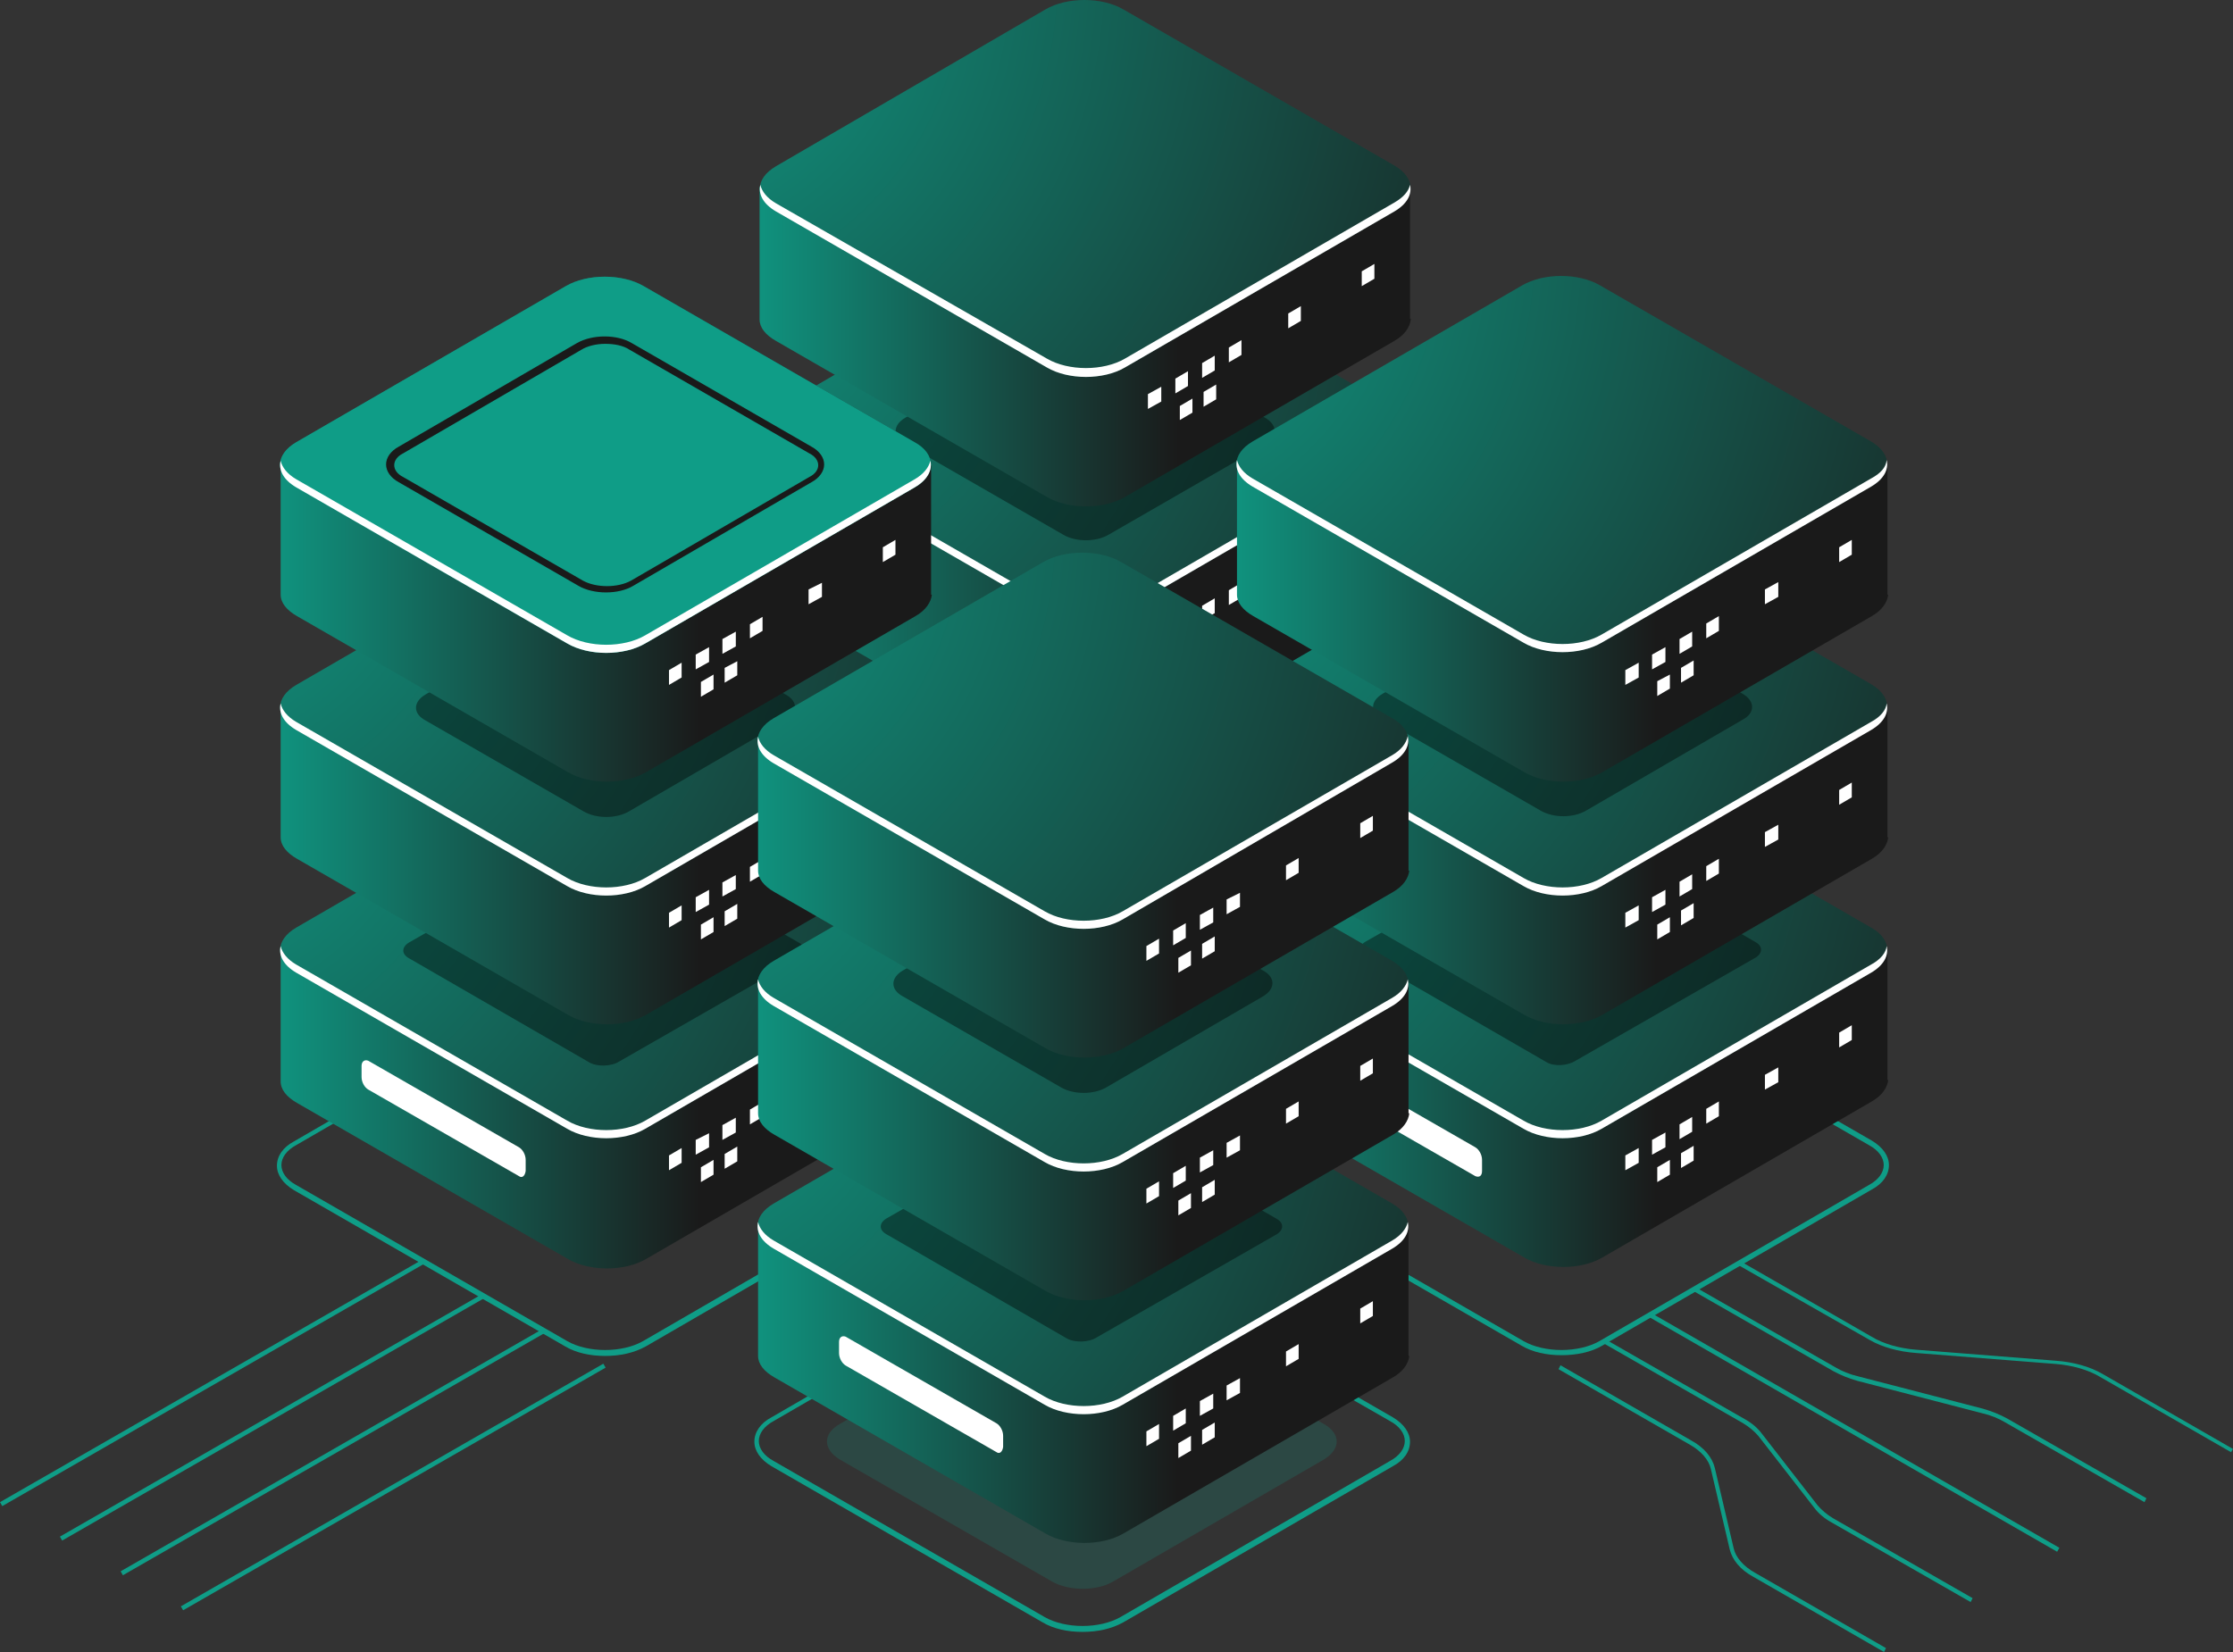 <svg width="100" height="74" viewBox="0 0 100 74" fill="none" xmlns="http://www.w3.org/2000/svg">
<rect x="0" y="0" width="100" height="74" fill="#333333" stroke="none"/>
<path opacity="0.4" d="M40.202 37.504C40.459 37.504 40.668 37.295 40.668 37.039C40.668 36.782 40.459 36.574 40.202 36.574C39.944 36.574 39.735 36.782 39.735 37.039C39.735 37.295 39.944 37.504 40.202 37.504Z" fill="#1A1A1A"/>
<path opacity="0.4" d="M45.536 32.07C46.551 32.07 47.373 31.25 47.373 30.239C47.373 29.228 46.551 28.408 45.536 28.408C44.522 28.408 43.7 29.228 43.7 30.239C43.7 31.25 44.522 32.07 45.536 32.07Z" fill="#1A1A1A"/>
<path opacity="0.8" d="M45.538 30.995C45.956 30.995 46.296 30.656 46.296 30.239C46.296 29.822 45.956 29.484 45.538 29.484C45.119 29.484 44.78 29.822 44.78 30.239C44.78 30.656 45.119 30.995 45.538 30.995Z" fill="#1A1A1A"/>
<path opacity="0.4" d="M69.823 54.357C70.484 54.357 71.019 53.824 71.019 53.166C71.019 52.508 70.484 51.974 69.823 51.974C69.163 51.974 68.628 52.508 68.628 53.166C68.628 53.824 69.163 54.357 69.823 54.357Z" fill="#0F9D87"/>
<path opacity="0.8" d="M69.823 53.747C70.145 53.747 70.406 53.487 70.406 53.166C70.406 52.845 70.145 52.584 69.823 52.584C69.501 52.584 69.24 52.845 69.24 53.166C69.24 53.487 69.501 53.747 69.823 53.747Z" fill="#0F9D87"/>
<path opacity="0.4" d="M38.336 28.496C38.851 28.496 39.269 28.079 39.269 27.566C39.269 27.052 38.851 26.636 38.336 26.636C37.821 26.636 37.403 27.052 37.403 27.566C37.403 28.079 37.821 28.496 38.336 28.496Z" fill="#0F9D87"/>
<path opacity="0.8" d="M38.336 28.031C38.594 28.031 38.803 27.823 38.803 27.566C38.803 27.309 38.594 27.101 38.336 27.101C38.078 27.101 37.87 27.309 37.87 27.566C37.87 27.823 38.078 28.031 38.336 28.031Z" fill="#0F9D87"/>
<path opacity="0.4" d="M69.591 37.618C69.752 37.618 69.882 37.489 69.882 37.328C69.882 37.168 69.752 37.039 69.591 37.039C69.43 37.039 69.299 37.168 69.299 37.328C69.299 37.489 69.43 37.618 69.591 37.618Z" fill="#0F9D87"/>
<path d="M48.546 48.377C47.881 48.377 47.25 48.244 46.751 47.946L34.614 40.953C34.115 40.655 33.849 40.257 33.849 39.859C33.849 39.429 34.115 39.031 34.614 38.766L46.684 31.773C47.682 31.21 49.311 31.21 50.309 31.773L62.446 38.766C62.944 39.064 63.21 39.462 63.21 39.859C63.21 40.29 62.944 40.688 62.446 40.953L50.375 47.946C49.876 48.211 49.211 48.377 48.546 48.377ZM48.48 31.541C47.881 31.541 47.249 31.674 46.784 31.939L34.747 38.932C34.315 39.163 34.082 39.495 34.082 39.826C34.082 40.158 34.315 40.489 34.747 40.721L46.884 47.714C47.815 48.244 49.344 48.244 50.276 47.714L62.346 40.721C62.778 40.489 63.011 40.158 63.011 39.826C63.011 39.495 62.778 39.163 62.346 38.932L50.209 31.939C49.71 31.674 49.112 31.541 48.48 31.541Z" fill="#0F9D87"/>
<path d="M63.144 36.015V30.216L55.795 31.177L50.309 27.995C49.345 27.432 47.782 27.432 46.818 27.995L45.953 28.526L34.016 30.116V35.982V36.015C34.016 36.38 34.282 36.711 34.747 36.976L46.884 43.969C47.848 44.532 49.411 44.532 50.376 43.969L62.446 36.976C62.911 36.711 63.144 36.347 63.177 36.015H63.144Z" fill="url(#paint0_linear_678_1680)"/>
<path d="M62.446 29.188L50.309 22.196C49.345 21.632 47.782 21.632 46.818 22.196L34.748 29.188C33.783 29.752 33.783 30.646 34.748 31.21L46.885 38.203C47.849 38.766 49.412 38.766 50.376 38.203L62.446 31.21C63.411 30.646 63.411 29.719 62.446 29.188Z" fill="url(#paint1_linear_678_1680)"/>
<path d="M62.446 30.845L50.376 37.838C49.412 38.401 47.849 38.401 46.885 37.838L34.748 30.845C34.349 30.613 34.116 30.315 34.049 30.017C33.95 30.448 34.182 30.878 34.748 31.21L46.885 38.203C47.849 38.766 49.412 38.766 50.376 38.203L62.446 31.21C63.011 30.878 63.244 30.448 63.145 30.017C63.078 30.315 62.845 30.613 62.446 30.845Z" fill="white"/>
<path d="M52.005 39.727L51.407 40.058V39.396L52.005 39.064V39.727Z" fill="white"/>
<path d="M53.201 39.031L52.636 39.362V38.7L53.201 38.368V39.031Z" fill="white"/>
<path d="M54.399 38.335L53.834 38.666V38.004L54.399 37.672V38.335Z" fill="white"/>
<path d="M53.401 40.257L52.836 40.589V39.926L53.401 39.594V40.257Z" fill="white"/>
<path d="M54.464 39.627L53.899 39.959V39.296L54.464 38.965V39.627Z" fill="white"/>
<path d="M58.256 36.115L57.691 36.446V35.783L58.256 35.452V36.115Z" fill="white"/>
<path d="M61.549 34.226L60.983 34.557V33.894L61.549 33.563V34.226Z" fill="white"/>
<path d="M55.596 37.639L55.031 37.971V37.308L55.596 36.976V37.639Z" fill="white"/>
<path opacity="0.4" d="M47.882 35.22L39.735 30.547C39.403 30.348 39.436 30.017 39.835 29.818L47.815 25.245C48.214 25.013 48.779 25.013 49.112 25.178L57.259 29.884C57.591 30.083 57.558 30.415 57.159 30.613L49.178 35.187C48.813 35.386 48.214 35.419 47.882 35.22Z" fill="black"/>
<path d="M44.689 40.324L37.939 36.446C37.773 36.347 37.64 36.115 37.64 35.883V35.386C37.64 35.187 37.773 35.087 37.939 35.154L44.689 39.031C44.855 39.13 44.988 39.362 44.988 39.594V40.092C44.988 40.324 44.855 40.423 44.689 40.324Z" fill="white"/>
<path d="M63.144 25.145V19.346L55.795 20.307L50.309 17.125C49.345 16.562 47.782 16.562 46.818 17.125L45.953 17.655L34.016 19.246V25.112V25.145C34.016 25.51 34.282 25.841 34.747 26.106L46.884 33.099C47.848 33.662 49.411 33.662 50.376 33.099L62.446 26.106C62.911 25.841 63.144 25.477 63.177 25.145H63.144Z" fill="url(#paint2_linear_678_1680)"/>
<path d="M62.446 18.285L50.309 11.293C49.345 10.729 47.782 10.729 46.818 11.293L34.748 18.318C33.783 18.882 33.783 19.776 34.748 20.34L46.885 27.332C47.849 27.896 49.412 27.896 50.376 27.332L62.446 20.34C63.411 19.743 63.411 18.849 62.446 18.285Z" fill="url(#paint3_radial_678_1680)"/>
<path opacity="0.4" d="M56.661 18.716L49.578 14.64C49.013 14.308 48.115 14.308 47.55 14.64L40.534 18.716C39.968 19.047 39.968 19.578 40.534 19.876L47.616 23.952C48.182 24.284 49.08 24.284 49.645 23.952L56.661 19.909C57.226 19.578 57.226 19.047 56.661 18.716Z" fill="black"/>
<path d="M62.446 19.975L50.376 26.968C49.412 27.531 47.849 27.531 46.885 26.968L34.748 19.975C34.349 19.743 34.116 19.445 34.049 19.147C33.95 19.578 34.182 20.008 34.748 20.34L46.885 27.332C47.849 27.896 49.412 27.896 50.376 27.332L62.446 20.34C63.011 20.008 63.244 19.578 63.145 19.147C63.078 19.445 62.845 19.743 62.446 19.975Z" fill="white"/>
<path d="M52.005 28.857L51.407 29.188V28.525L52.005 28.194V28.857Z" fill="white"/>
<path d="M53.201 28.161L52.636 28.492V27.829L53.201 27.498V28.161Z" fill="white"/>
<path d="M54.399 27.465L53.834 27.796V27.134L54.399 26.802V27.465Z" fill="white"/>
<path d="M53.401 29.387L52.836 29.718V29.056L53.401 28.724V29.387Z" fill="white"/>
<path d="M54.464 28.757L53.899 29.089V28.426L54.464 28.095V28.757Z" fill="white"/>
<path d="M58.256 25.244L57.691 25.576V24.913L58.256 24.582V25.244Z" fill="white"/>
<path d="M61.549 23.355L60.983 23.687V23.024L61.549 22.693V23.355Z" fill="white"/>
<path d="M55.596 26.769L55.031 27.1V26.438L55.596 26.106V26.769Z" fill="white"/>
<path d="M63.144 14.275V8.476L55.795 9.437L50.309 6.255C49.345 5.692 47.782 5.692 46.818 6.255L45.953 6.785L34.016 8.376V14.275V14.308C34.016 14.673 34.282 15.004 34.747 15.269L46.884 22.262C47.848 22.825 49.411 22.825 50.376 22.262L62.446 15.269C62.911 15.004 63.144 14.64 63.177 14.308V14.275H63.144Z" fill="url(#paint4_linear_678_1680)"/>
<path d="M62.446 7.415L50.309 0.422C49.345 -0.141 47.782 -0.141 46.818 0.422L34.748 7.448C33.783 8.012 33.783 8.906 34.748 9.47L46.885 16.462C47.849 17.026 49.412 17.026 50.376 16.462L62.446 9.47C63.411 8.873 63.411 7.978 62.446 7.415Z" fill="url(#paint5_radial_678_1680)"/>
<path d="M62.446 9.072L50.376 16.065C49.412 16.628 47.849 16.628 46.885 16.065L34.748 9.105C34.349 8.873 34.116 8.575 34.049 8.277C33.95 8.708 34.182 9.138 34.748 9.47L46.885 16.462C47.849 17.026 49.412 17.026 50.376 16.462L62.446 9.47C63.011 9.138 63.244 8.708 63.145 8.277C63.078 8.575 62.845 8.84 62.446 9.072Z" fill="white"/>
<path d="M52.005 17.987L51.407 18.318V17.655L52.005 17.324V17.987Z" fill="white"/>
<path d="M53.201 17.291L52.636 17.622V16.959L53.201 16.628V17.291Z" fill="white"/>
<path d="M54.399 16.595L53.834 16.926V16.264L54.399 15.932V16.595Z" fill="white"/>
<path d="M53.401 18.484L52.836 18.815V18.186L53.401 17.854V18.484Z" fill="white"/>
<path d="M54.464 17.887L53.899 18.219V17.556L54.464 17.225V17.887Z" fill="white"/>
<path d="M58.256 14.375L57.691 14.706V14.043L58.256 13.712V14.375Z" fill="white"/>
<path d="M61.549 12.486L60.983 12.817V12.154L61.549 11.823V12.486Z" fill="white"/>
<path d="M55.596 15.899L55.031 16.23V15.568L55.596 15.236V15.899Z" fill="white"/>
<path d="M27.1 60.738C26.435 60.738 25.803 60.605 25.304 60.307L13.167 53.314C12.668 53.016 12.402 52.618 12.402 52.221C12.402 51.79 12.668 51.392 13.167 51.127L25.238 44.135C26.235 43.571 27.864 43.571 28.862 44.135L40.999 51.127C41.498 51.425 41.764 51.823 41.764 52.221C41.764 52.652 41.498 53.049 40.999 53.314L28.928 60.307C28.396 60.605 27.765 60.738 27.1 60.738ZM27.033 43.903C26.435 43.903 25.803 44.035 25.337 44.3L13.267 51.293C12.835 51.525 12.602 51.856 12.602 52.188C12.602 52.519 12.835 52.85 13.267 53.083L25.404 60.075C26.335 60.605 27.864 60.605 28.795 60.075L40.866 53.083C41.298 52.85 41.531 52.519 41.531 52.188C41.531 51.856 41.298 51.525 40.866 51.293L28.729 44.3C28.263 44.068 27.665 43.903 27.033 43.903Z" fill="#0F9D87"/>
<path d="M41.697 48.41V42.61L34.349 43.571L28.862 40.39C27.898 39.826 26.335 39.826 25.371 40.39L24.506 40.92L12.569 42.511V48.41V48.443C12.569 48.807 12.835 49.139 13.3 49.404L25.437 56.397C26.401 56.96 27.964 56.96 28.929 56.397L40.999 49.404C41.465 49.139 41.697 48.774 41.731 48.443V48.41H41.697Z" fill="url(#paint6_linear_678_1680)"/>
<path d="M40.965 41.55L28.828 34.557C27.864 33.994 26.301 33.994 25.337 34.557L13.267 41.55C12.302 42.113 12.302 43.008 13.267 43.571L25.404 50.564C26.368 51.127 27.931 51.127 28.895 50.564L40.965 43.571C41.93 43.008 41.93 42.113 40.965 41.55Z" fill="url(#paint7_radial_678_1680)"/>
<path d="M40.965 43.207L28.894 50.199C27.93 50.763 26.367 50.763 25.403 50.199L13.266 43.207C12.867 42.975 12.634 42.676 12.568 42.378C12.468 42.809 12.701 43.24 13.266 43.571L25.403 50.564C26.367 51.127 27.93 51.127 28.894 50.564L40.965 43.571C41.53 43.24 41.763 42.809 41.663 42.378C41.597 42.676 41.364 42.975 40.965 43.207Z" fill="white"/>
<path d="M30.525 52.088L29.959 52.42V51.757L30.525 51.425V52.088Z" fill="white"/>
<path d="M31.754 51.392L31.156 51.724V51.061L31.754 50.763V51.392Z" fill="white"/>
<path d="M32.951 50.73L32.352 51.061V50.398L32.951 50.067V50.73Z" fill="white"/>
<path d="M31.954 52.618L31.389 52.95V52.287L31.954 51.956V52.618Z" fill="white"/>
<path d="M33.017 52.022L32.452 52.353V51.691L33.017 51.359V52.022Z" fill="white"/>
<path d="M36.809 48.509L36.21 48.84V48.178L36.809 47.846V48.509Z" fill="white"/>
<path d="M40.101 46.587L39.536 46.918V46.256L40.101 45.924V46.587Z" fill="white"/>
<path d="M34.149 50.034L33.584 50.365V49.702L34.149 49.371V50.034Z" fill="white"/>
<path opacity="0.4" d="M26.434 47.614L18.287 42.908C17.955 42.709 17.988 42.378 18.387 42.179L26.367 37.606C26.766 37.374 27.332 37.374 27.664 37.54L35.811 42.246C36.143 42.444 36.11 42.776 35.711 42.975L27.731 47.548C27.365 47.78 26.766 47.78 26.434 47.614Z" fill="black"/>
<path d="M23.242 52.685L16.492 48.807C16.325 48.708 16.192 48.476 16.192 48.244V47.747C16.192 47.548 16.325 47.449 16.492 47.515L23.242 51.392C23.408 51.492 23.541 51.724 23.541 51.956V52.453C23.508 52.685 23.375 52.784 23.242 52.685Z" fill="white"/>
<path d="M41.697 37.507V31.707L34.349 32.668L28.862 29.487C27.898 28.923 26.335 28.923 25.371 29.487L24.506 30.017L12.569 31.608V37.473V37.507C12.569 37.871 12.835 38.203 13.3 38.468L25.437 45.46C26.401 46.024 27.964 46.024 28.929 45.46L40.999 38.468C41.465 38.203 41.697 37.838 41.731 37.507H41.697Z" fill="url(#paint8_linear_678_1680)"/>
<path d="M40.965 30.68L28.828 23.687C27.864 23.124 26.301 23.124 25.337 23.687L13.267 30.68C12.302 31.243 12.302 32.138 13.267 32.701L25.404 39.694C26.368 40.257 27.931 40.257 28.895 39.694L40.965 32.701C41.93 32.138 41.93 31.243 40.965 30.68Z" fill="url(#paint9_radial_678_1680)"/>
<path opacity="0.4" d="M35.18 31.11L28.097 27.034C27.532 26.703 26.634 26.703 26.069 27.034L19.053 31.11C18.488 31.442 18.488 31.972 19.053 32.27L26.136 36.347C26.701 36.678 27.599 36.678 28.164 36.347L35.18 32.27C35.745 31.939 35.745 31.409 35.18 31.11Z" fill="black"/>
<path d="M40.965 32.337L28.894 39.329C27.93 39.893 26.367 39.893 25.403 39.329L13.266 32.337C12.867 32.105 12.634 31.806 12.568 31.508C12.468 31.939 12.701 32.37 13.266 32.701L25.403 39.694C26.367 40.257 27.93 40.257 28.894 39.694L40.965 32.701C41.53 32.37 41.763 31.939 41.663 31.508C41.597 31.806 41.364 32.105 40.965 32.337Z" fill="white"/>
<path d="M30.525 41.218L29.959 41.55V40.887L30.525 40.556V41.218Z" fill="white"/>
<path d="M31.754 40.522L31.156 40.854V40.191L31.754 39.86V40.522Z" fill="white"/>
<path d="M32.951 39.826L32.352 40.158V39.528L32.951 39.197V39.826Z" fill="white"/>
<path d="M31.954 41.749L31.389 42.08V41.417L31.954 41.086V41.749Z" fill="white"/>
<path d="M33.017 41.152L32.452 41.483V40.821L33.017 40.489V41.152Z" fill="white"/>
<path d="M36.809 37.639L36.21 37.971V37.308L36.809 36.976V37.639Z" fill="white"/>
<path d="M40.101 35.717L39.536 36.048V35.386L40.101 35.054V35.717Z" fill="white"/>
<path d="M34.149 39.164L33.584 39.495V38.832L34.149 38.501V39.164Z" fill="white"/>
<path d="M41.697 26.637V20.837L34.349 21.798L28.862 18.617C27.898 18.053 26.335 18.053 25.371 18.617L24.506 19.147L12.569 20.738V26.603V26.637C12.569 27.001 12.835 27.332 13.3 27.598L25.437 34.59C26.401 35.154 27.964 35.154 28.929 34.59L40.999 27.598C41.465 27.332 41.697 26.968 41.731 26.637H41.697Z" fill="url(#paint10_linear_678_1680)"/>
<path d="M40.965 19.81L28.828 12.817C27.864 12.254 26.301 12.254 25.337 12.817L13.267 19.81C12.302 20.373 12.302 21.268 13.267 21.831L25.404 28.824C26.368 29.387 27.931 29.387 28.895 28.824L40.965 21.831C41.93 21.268 41.93 20.34 40.965 19.81Z" fill="url(#paint11_radial_678_1680)"/>
<path d="M40.965 19.81L28.828 12.817C27.864 12.254 26.301 12.254 25.337 12.817L13.267 19.81C12.302 20.373 12.302 21.268 13.267 21.831L25.404 28.824C26.368 29.387 27.931 29.387 28.895 28.824L40.965 21.831C41.93 21.268 41.93 20.34 40.965 19.81Z" fill="#0F9D87"/>
<path d="M27.132 26.537C26.699 26.537 26.234 26.438 25.901 26.239L17.854 21.599C17.489 21.4 17.289 21.102 17.289 20.804C17.289 20.506 17.489 20.207 17.854 20.009L25.835 15.369C26.533 14.971 27.63 14.971 28.295 15.369L36.342 20.009C36.708 20.207 36.908 20.506 36.908 20.804C36.908 21.102 36.708 21.4 36.342 21.599L28.362 26.239C28.029 26.438 27.597 26.537 27.132 26.537ZM27.098 15.402C26.699 15.402 26.3 15.501 26.034 15.667L18.054 20.307C17.788 20.439 17.655 20.638 17.655 20.837C17.655 21.036 17.788 21.235 18.054 21.367L26.101 26.007C26.699 26.338 27.664 26.338 28.262 26.007L36.242 21.367C36.508 21.235 36.642 21.036 36.642 20.837C36.642 20.638 36.508 20.439 36.242 20.307L28.196 15.667C27.896 15.468 27.497 15.402 27.098 15.402Z" fill="#1A1A1A"/>
<path d="M40.965 21.467L28.894 28.459C27.93 29.023 26.367 29.023 25.403 28.459L13.266 21.467C12.867 21.235 12.634 20.936 12.568 20.638C12.468 21.069 12.701 21.5 13.266 21.831L25.403 28.824C26.367 29.387 27.93 29.387 28.894 28.824L40.965 21.831C41.53 21.5 41.763 21.069 41.663 20.638C41.597 20.936 41.364 21.235 40.965 21.467Z" fill="white"/>
<path d="M30.525 30.348L29.959 30.68V30.017L30.525 29.685V30.348Z" fill="white"/>
<path d="M31.754 29.652L31.156 29.984V29.321L31.754 28.989V29.652Z" fill="white"/>
<path d="M32.952 28.956L32.353 29.288V28.625L32.952 28.294V28.956Z" fill="white"/>
<path d="M31.954 30.878L31.389 31.21V30.547L31.954 30.216V30.878Z" fill="white"/>
<path d="M33.017 30.249L32.452 30.58V29.917L33.017 29.619V30.249Z" fill="white"/>
<path d="M36.809 26.736L36.21 27.067V26.404L36.809 26.106V26.736Z" fill="white"/>
<path d="M40.101 24.847L39.536 25.178V24.515L40.101 24.184V24.847Z" fill="white"/>
<path d="M34.149 28.26L33.584 28.592V27.962L34.149 27.631V28.26Z" fill="white"/>
<path d="M69.928 60.705C69.263 60.705 68.631 60.572 68.132 60.274L55.995 53.281C55.496 52.983 55.23 52.585 55.23 52.188C55.23 51.757 55.496 51.359 55.995 51.094L68.066 44.101C69.063 43.538 70.692 43.538 71.69 44.101L83.827 51.094C84.326 51.392 84.592 51.79 84.592 52.188C84.592 52.618 84.326 53.016 83.827 53.281L71.757 60.274C71.258 60.572 70.593 60.705 69.928 60.705ZM69.861 43.903C69.263 43.903 68.631 44.035 68.165 44.3L56.095 51.293C55.663 51.525 55.43 51.856 55.43 52.188C55.43 52.519 55.663 52.85 56.095 53.082L68.232 60.075C69.163 60.605 70.692 60.605 71.624 60.075L83.694 53.082C84.126 52.85 84.359 52.519 84.359 52.188C84.359 51.856 84.126 51.525 83.694 51.293L71.557 44.3C71.091 44.035 70.493 43.903 69.861 43.903Z" fill="#0F9D87"/>
<path d="M84.525 48.377V42.577L77.176 43.538L71.689 40.356C70.725 39.793 69.162 39.793 68.198 40.356L67.333 40.887L55.396 42.477V48.343V48.377C55.396 48.741 55.662 49.072 56.127 49.337L68.264 56.33C69.229 56.894 70.791 56.894 71.756 56.33L83.826 49.337C84.292 49.072 84.525 48.708 84.558 48.377H84.525Z" fill="url(#paint12_linear_678_1680)"/>
<path d="M83.793 41.55L71.656 34.557C70.691 33.994 69.129 33.994 68.164 34.557L56.094 41.55C55.13 42.113 55.13 43.008 56.094 43.571L68.231 50.564C69.195 51.127 70.758 51.127 71.722 50.564L83.793 43.571C84.757 43.008 84.757 42.08 83.793 41.55Z" fill="url(#paint13_radial_678_1680)"/>
<path d="M83.793 43.207L71.723 50.199C70.758 50.763 69.195 50.763 68.231 50.199L56.094 43.207C55.695 42.975 55.462 42.676 55.396 42.378C55.296 42.809 55.529 43.24 56.094 43.571L68.231 50.564C69.195 51.127 70.758 51.127 71.723 50.564L83.793 43.571C84.358 43.24 84.591 42.809 84.491 42.378C84.458 42.676 84.225 42.975 83.793 43.207Z" fill="white"/>
<path d="M73.385 52.088L72.787 52.42V51.757L73.385 51.425V52.088Z" fill="white"/>
<path d="M74.583 51.392L73.984 51.724V51.061L74.583 50.73V51.392Z" fill="white"/>
<path d="M75.78 50.696L75.214 51.028V50.365L75.78 50.033V50.696Z" fill="white"/>
<path d="M74.782 52.618L74.217 52.95V52.287L74.782 51.956V52.618Z" fill="white"/>
<path d="M75.846 51.989L75.281 52.32V51.657L75.846 51.326V51.989Z" fill="white"/>
<path d="M79.637 48.476L79.038 48.807V48.145L79.637 47.813V48.476Z" fill="white"/>
<path d="M82.928 46.587L82.363 46.918V46.255L82.928 45.924V46.587Z" fill="white"/>
<path d="M76.976 50L76.411 50.332V49.669L76.976 49.338V50Z" fill="white"/>
<path opacity="0.4" d="M69.262 47.581L61.115 42.875C60.782 42.676 60.816 42.345 61.215 42.146L69.195 37.573C69.594 37.341 70.159 37.341 70.492 37.507L78.638 42.212C78.971 42.411 78.938 42.743 78.539 42.941L70.558 47.515C70.193 47.747 69.594 47.78 69.262 47.581Z" fill="black"/>
<path d="M66.07 52.685L59.32 48.807C59.154 48.708 59.021 48.476 59.021 48.244V47.747C59.021 47.548 59.154 47.449 59.32 47.515L66.07 51.392C66.237 51.492 66.37 51.724 66.37 51.956V52.453C66.37 52.685 66.237 52.751 66.07 52.685Z" fill="white"/>
<path d="M84.525 37.507V31.707L77.176 32.668L71.689 29.486C70.725 28.923 69.162 28.923 68.198 29.486L67.333 30.017L55.396 31.608V37.473V37.507C55.396 37.871 55.662 38.202 56.127 38.468L68.264 45.46C69.229 46.023 70.791 46.023 71.756 45.46L83.826 38.468C84.292 38.202 84.525 37.838 84.558 37.507H84.525Z" fill="url(#paint14_linear_678_1680)"/>
<path d="M83.793 30.646L71.656 23.654C70.691 23.09 69.129 23.09 68.164 23.654L56.094 30.646C55.13 31.21 55.13 32.105 56.094 32.668L68.231 39.661C69.195 40.224 70.758 40.224 71.722 39.661L83.793 32.668C84.757 32.105 84.757 31.21 83.793 30.646Z" fill="url(#paint15_radial_678_1680)"/>
<path opacity="0.4" d="M78.041 31.077L70.958 27.001C70.393 26.67 69.495 26.67 68.93 27.001L61.914 31.077C61.348 31.409 61.348 31.939 61.914 32.237L68.996 36.313C69.562 36.645 70.459 36.645 71.025 36.313L78.041 32.237C78.606 31.939 78.606 31.409 78.041 31.077Z" fill="black"/>
<path d="M83.793 32.337L71.723 39.329C70.758 39.893 69.195 39.893 68.231 39.329L56.094 32.337C55.695 32.105 55.462 31.806 55.396 31.508C55.296 31.939 55.529 32.37 56.094 32.701L68.231 39.694C69.195 40.257 70.758 40.257 71.723 39.694L83.793 32.701C84.358 32.37 84.591 31.939 84.491 31.508C84.458 31.806 84.225 32.105 83.793 32.337Z" fill="white"/>
<path d="M73.385 41.218L72.787 41.55V40.887L73.385 40.556V41.218Z" fill="white"/>
<path d="M74.583 40.522L73.984 40.854V40.191L74.583 39.859V40.522Z" fill="white"/>
<path d="M75.78 39.826L75.214 40.158V39.495L75.78 39.164V39.826Z" fill="white"/>
<path d="M74.782 41.748L74.217 42.08V41.417L74.782 41.086V41.748Z" fill="white"/>
<path d="M75.846 41.119L75.281 41.45V40.787L75.846 40.456V41.119Z" fill="white"/>
<path d="M79.637 37.606L79.038 37.937V37.275L79.637 36.943V37.606Z" fill="white"/>
<path d="M82.928 35.717L82.363 36.048V35.386L82.928 35.054V35.717Z" fill="white"/>
<path d="M76.976 39.13L76.411 39.462V38.799L76.976 38.468V39.13Z" fill="white"/>
<path d="M84.525 26.637V20.837L77.176 21.798L71.689 18.616C70.725 18.053 69.162 18.053 68.198 18.616L67.333 19.147L55.396 20.738V26.603V26.637C55.396 27.001 55.662 27.332 56.127 27.598L68.264 34.59C69.229 35.154 70.791 35.154 71.756 34.59L83.826 27.598C84.292 27.332 84.525 26.968 84.558 26.637H84.525Z" fill="url(#paint16_linear_678_1680)"/>
<path d="M83.793 19.776L71.656 12.784C70.691 12.22 69.129 12.22 68.164 12.784L56.094 19.776C55.13 20.34 55.13 21.235 56.094 21.798L68.231 28.791C69.195 29.354 70.758 29.354 71.722 28.791L83.793 21.798C84.757 21.235 84.757 20.34 83.793 19.776Z" fill="url(#paint17_radial_678_1680)"/>
<path d="M83.793 21.433L71.723 28.426C70.758 28.989 69.195 28.989 68.231 28.426L56.094 21.433C55.695 21.201 55.462 20.903 55.396 20.605C55.296 21.036 55.529 21.467 56.094 21.798L68.231 28.791C69.195 29.354 70.758 29.354 71.723 28.791L83.793 21.798C84.358 21.467 84.591 21.036 84.491 20.605C84.458 20.936 84.225 21.201 83.793 21.433Z" fill="white"/>
<path d="M73.385 30.348L72.787 30.68V30.017L73.385 29.685V30.348Z" fill="white"/>
<path d="M74.583 29.652L73.984 29.984V29.321L74.583 28.989V29.652Z" fill="white"/>
<path d="M75.78 28.956L75.214 29.288V28.625L75.78 28.294V28.956Z" fill="white"/>
<path d="M74.782 30.845L74.217 31.177V30.514L74.782 30.216V30.845Z" fill="white"/>
<path d="M75.846 30.249L75.281 30.58V29.917L75.846 29.586V30.249Z" fill="white"/>
<path d="M79.637 26.736L79.038 27.067V26.404L79.637 26.073V26.736Z" fill="white"/>
<path d="M82.928 24.847L82.363 25.178V24.515L82.928 24.184V24.847Z" fill="white"/>
<path d="M76.976 28.26L76.411 28.592V27.929L76.976 27.598V28.26Z" fill="white"/>
<path d="M48.48 73.099C47.815 73.099 47.183 72.967 46.684 72.668L34.547 65.676C34.049 65.378 33.783 64.98 33.783 64.582C33.783 64.151 34.049 63.754 34.547 63.489L46.618 56.496C47.615 55.933 49.245 55.933 50.242 56.496L62.379 63.489C62.878 63.787 63.144 64.184 63.144 64.582C63.144 65.013 62.878 65.411 62.379 65.676L50.309 72.668C49.777 72.967 49.145 73.099 48.48 73.099ZM48.413 56.264C47.815 56.264 47.183 56.397 46.718 56.662L34.647 63.654C34.215 63.886 33.982 64.218 33.982 64.549C33.982 64.88 34.215 65.212 34.647 65.444L46.784 72.436C47.715 72.967 49.245 72.967 50.176 72.436L62.246 65.444C62.678 65.212 62.911 64.88 62.911 64.549C62.911 64.218 62.678 63.886 62.246 63.654L50.109 56.695C49.644 56.397 49.012 56.264 48.413 56.264Z" fill="#0F9D87"/>
<path opacity="0.2" d="M59.287 63.787L49.777 58.319C49.013 57.888 47.782 57.888 47.051 58.319L37.607 63.787C36.843 64.218 36.843 64.913 37.607 65.377L47.117 70.846C47.882 71.276 49.112 71.276 49.844 70.846L59.287 65.377C60.052 64.913 60.052 64.218 59.287 63.787Z" fill="#0F9D87"/>
<path d="M63.078 60.738V54.938L55.729 55.9L50.242 52.718C49.278 52.155 47.715 52.155 46.751 52.718L45.887 53.248L33.949 54.839V60.705V60.738C33.949 61.102 34.215 61.434 34.681 61.699L46.818 68.692C47.782 69.255 49.345 69.255 50.309 68.692L62.379 61.699C62.845 61.434 63.078 61.069 63.111 60.738H63.078Z" fill="url(#paint18_linear_678_1680)"/>
<path d="M62.346 53.911L50.209 46.918C49.245 46.355 47.682 46.355 46.717 46.918L34.647 53.911C33.683 54.474 33.683 55.369 34.647 55.933L46.784 62.925C47.748 63.489 49.311 63.489 50.275 62.925L62.346 55.933C63.31 55.369 63.31 54.474 62.346 53.911Z" fill="url(#paint19_radial_678_1680)"/>
<path d="M62.346 55.568L50.275 62.561C49.311 63.124 47.748 63.124 46.784 62.561L34.647 55.568C34.248 55.336 34.015 55.038 33.949 54.739C33.849 55.17 34.082 55.601 34.647 55.933L46.784 62.925C47.748 63.489 49.311 63.489 50.275 62.925L62.346 55.933C62.911 55.601 63.144 55.17 63.044 54.739C62.977 55.038 62.745 55.336 62.346 55.568Z" fill="white"/>
<path d="M51.905 64.45L51.339 64.781V64.118L51.905 63.787V64.45Z" fill="white"/>
<path d="M53.102 63.754L52.537 64.085V63.422L53.102 63.091V63.754Z" fill="white"/>
<path d="M54.332 63.091L53.734 63.422V62.759L54.332 62.428V63.091Z" fill="white"/>
<path d="M53.335 64.98L52.77 65.311V64.648L53.335 64.317V64.98Z" fill="white"/>
<path d="M54.399 64.383L53.834 64.715V64.052L54.399 63.721V64.383Z" fill="white"/>
<path d="M58.157 60.87L57.591 61.202V60.539L58.157 60.208V60.87Z" fill="white"/>
<path d="M61.481 58.948L60.916 59.28V58.617L61.481 58.286V58.948Z" fill="white"/>
<path d="M55.53 62.395L54.931 62.726V62.063L55.53 61.732V62.395Z" fill="white"/>
<path opacity="0.4" d="M47.815 59.976L39.668 55.27C39.336 55.071 39.369 54.739 39.768 54.541L47.748 49.967C48.147 49.735 48.713 49.735 49.045 49.901L57.192 54.607C57.524 54.806 57.491 55.137 57.092 55.336L49.112 59.909C48.746 60.141 48.147 60.141 47.815 59.976Z" fill="black"/>
<path d="M44.624 65.046L37.873 61.169C37.707 61.069 37.574 60.837 37.574 60.605V60.108C37.574 59.909 37.707 59.81 37.873 59.876L44.624 63.754C44.79 63.853 44.923 64.085 44.923 64.317V64.814C44.89 65.046 44.757 65.145 44.624 65.046Z" fill="white"/>
<path d="M63.078 49.868V44.068L55.729 45.029L50.242 41.848C49.278 41.285 47.715 41.285 46.751 41.848L45.887 42.378L33.949 43.969V49.835V49.868C33.949 50.232 34.215 50.564 34.681 50.829L46.818 57.822C47.782 58.385 49.345 58.385 50.309 57.822L62.379 50.829C62.845 50.564 63.078 50.199 63.111 49.868H63.078Z" fill="url(#paint20_linear_678_1680)"/>
<path d="M62.346 43.041L50.209 36.048C49.245 35.485 47.682 35.485 46.717 36.048L34.647 43.041C33.683 43.604 33.683 44.499 34.647 45.062L46.784 52.055C47.748 52.618 49.311 52.618 50.275 52.055L62.346 45.062C63.31 44.499 63.31 43.604 62.346 43.041Z" fill="url(#paint21_radial_678_1680)"/>
<path opacity="0.4" d="M56.56 43.472L49.477 39.395C48.912 39.064 48.014 39.064 47.449 39.395L40.433 43.472C39.867 43.803 39.867 44.333 40.433 44.632L47.515 48.708C48.081 49.039 48.978 49.039 49.544 48.708L56.56 44.632C57.125 44.3 57.125 43.77 56.56 43.472Z" fill="black"/>
<path d="M62.346 44.698L50.275 51.691C49.311 52.254 47.748 52.254 46.784 51.691L34.647 44.698C34.248 44.466 34.015 44.168 33.949 43.869C33.849 44.3 34.082 44.731 34.647 45.062L46.784 52.055C47.748 52.618 49.311 52.618 50.275 52.055L62.346 45.062C62.911 44.731 63.144 44.3 63.044 43.869C62.977 44.168 62.745 44.466 62.346 44.698Z" fill="white"/>
<path d="M51.905 53.58L51.339 53.911V53.248L51.905 52.917V53.58Z" fill="white"/>
<path d="M53.102 52.884L52.537 53.215V52.552L53.102 52.221V52.884Z" fill="white"/>
<path d="M54.332 52.188L53.734 52.519V51.856L54.332 51.525V52.188Z" fill="white"/>
<path d="M53.335 54.11L52.77 54.441V53.778L53.335 53.447V54.11Z" fill="white"/>
<path d="M54.399 53.513L53.834 53.845V53.182L54.399 52.85V53.513Z" fill="white"/>
<path d="M58.157 50L57.591 50.332V49.669L58.157 49.338V50Z" fill="white"/>
<path d="M61.481 48.078L60.916 48.41V47.747L61.481 47.416V48.078Z" fill="white"/>
<path d="M55.53 51.525L54.931 51.856V51.193L55.53 50.862V51.525Z" fill="white"/>
<path d="M63.078 38.998V33.198L55.729 34.159L50.242 30.978C49.278 30.415 47.715 30.415 46.751 30.978L45.887 31.508L33.949 33.099V38.965V38.998C33.949 39.362 34.215 39.694 34.681 39.959L46.818 46.952C47.782 47.515 49.345 47.515 50.309 46.952L62.379 39.959C62.845 39.694 63.078 39.329 63.111 38.998H63.078Z" fill="url(#paint22_linear_678_1680)"/>
<path d="M62.346 32.171L50.209 25.178C49.245 24.615 47.682 24.615 46.717 25.178L34.647 32.171C33.683 32.734 33.683 33.629 34.647 34.193L46.784 41.185C47.748 41.748 49.311 41.748 50.275 41.185L62.346 34.159C63.31 33.629 63.31 32.701 62.346 32.171Z" fill="url(#paint23_radial_678_1680)"/>
<path d="M62.346 33.828L50.275 40.821C49.311 41.384 47.748 41.384 46.784 40.821L34.647 33.828C34.248 33.596 34.015 33.298 33.949 32.999C33.849 33.43 34.082 33.861 34.647 34.193L46.784 41.185C47.748 41.748 49.311 41.748 50.275 41.185L62.346 34.159C62.911 33.828 63.144 33.397 63.044 32.966C62.977 33.298 62.745 33.596 62.346 33.828Z" fill="white"/>
<path d="M51.905 42.71L51.339 43.041V42.378L51.905 42.047V42.71Z" fill="white"/>
<path d="M53.102 42.014L52.537 42.345V41.682L53.102 41.351V42.014Z" fill="white"/>
<path d="M54.332 41.318L53.734 41.649V40.986L54.332 40.655V41.318Z" fill="white"/>
<path d="M53.335 43.24L52.77 43.571V42.908L53.335 42.577V43.24Z" fill="white"/>
<path d="M54.399 42.61L53.834 42.941V42.279L54.399 41.947V42.61Z" fill="white"/>
<path d="M58.157 39.097L57.591 39.429V38.766L58.157 38.434V39.097Z" fill="white"/>
<path d="M61.481 37.208L60.916 37.54V36.877L61.481 36.545V37.208Z" fill="white"/>
<path d="M55.53 40.622L54.931 40.953V40.29L55.53 39.992V40.622Z" fill="white"/>
<path d="M92.226 69.333L73.92 58.8L73.818 58.976L92.124 69.509L92.226 69.333Z" fill="#0F9D87"/>
<path d="M99.912 65.05L94.052 61.68C93.527 61.36 92.798 61.157 92.069 61.098L85.801 60.605C85.014 60.546 84.285 60.343 83.731 60.023L77.871 56.682L77.958 56.507L83.818 59.878C84.343 60.198 85.072 60.401 85.801 60.459L92.069 60.953C92.856 61.011 93.585 61.215 94.139 61.534L99.999 64.905L99.912 65.05Z" fill="#0F9D87"/>
<path d="M84.373 74L78.513 70.629C77.93 70.31 77.58 69.874 77.463 69.409L76.618 65.806C76.53 65.399 76.18 64.992 75.656 64.701L69.795 61.331L69.883 61.156L75.743 64.527C76.326 64.847 76.676 65.283 76.793 65.748L77.638 69.351C77.726 69.757 78.076 70.164 78.6 70.455L84.46 73.826L84.373 74Z" fill="#0F9D87"/>
<path d="M88.251 71.763L82.011 68.189C81.691 68.014 81.428 67.782 81.254 67.549L78.746 64.324C78.571 64.121 78.338 63.917 78.046 63.743L71.807 60.169L71.895 59.994L78.134 63.568C78.454 63.743 78.717 63.975 78.892 64.208L81.399 67.433C81.574 67.636 81.807 67.84 82.099 68.014L88.338 71.588L88.251 71.763Z" fill="#0F9D87"/>
<path d="M96.036 67.288L89.797 63.714C89.505 63.539 89.155 63.394 88.776 63.307L83.178 61.854C82.77 61.738 82.42 61.592 82.1 61.418L75.86 57.844L75.948 57.67L82.187 61.244C82.479 61.418 82.829 61.563 83.207 61.651L88.805 63.103C89.213 63.22 89.563 63.365 89.884 63.539L96.123 67.113L96.036 67.288Z" fill="#0F9D87"/>
<path d="M19.022 56.595L18.92 56.419L5.31109e-05 67.288L0.102 67.464L19.022 56.595Z" fill="#0F9D87"/>
<path d="M21.703 58.139L21.602 57.962L2.682 68.832L2.784 69.008L21.703 58.139Z" fill="#0F9D87"/>
<path d="M24.424 59.693L24.322 59.517L5.402 70.386L5.504 70.562L24.424 59.693Z" fill="#0F9D87"/>
<path d="M27.121 61.262L27.019 61.086L8.099 71.955L8.201 72.131L27.121 61.262Z" fill="#0F9D87"/>
<defs>
<linearGradient id="paint0_linear_678_1680" x1="32.262" y1="36.027" x2="52.81" y2="36.027" gradientUnits="userSpaceOnUse">
<stop stop-color="#0F9D87"/>
<stop offset="1" stop-color="#1A1A1A"/>
</linearGradient>
<linearGradient id="paint1_linear_678_1680" x1="32.272" y1="30.22" x2="52.808" y2="30.22" gradientUnits="userSpaceOnUse">
<stop stop-color="#0F9D87"/>
<stop offset="1" stop-color="#1A1A1A"/>
</linearGradient>
<linearGradient id="paint2_linear_678_1680" x1="32.262" y1="25.132" x2="52.81" y2="25.132" gradientUnits="userSpaceOnUse">
<stop stop-color="#0F9D87"/>
<stop offset="1" stop-color="#1A1A1A"/>
</linearGradient>
<radialGradient id="paint3_radial_678_1680" cx="0" cy="0" r="1" gradientUnits="userSpaceOnUse" gradientTransform="translate(28.619 9.793) scale(45.888 45.734)">
<stop stop-color="#0F9D87"/>
<stop offset="1" stop-color="#1A1A1A"/>
</radialGradient>
<linearGradient id="paint4_linear_678_1680" x1="32.262" y1="14.279" x2="52.81" y2="14.279" gradientUnits="userSpaceOnUse">
<stop stop-color="#0F9D87"/>
<stop offset="1" stop-color="#1A1A1A"/>
</linearGradient>
<radialGradient id="paint5_radial_678_1680" cx="0" cy="0" r="1" gradientUnits="userSpaceOnUse" gradientTransform="translate(28.619 -1.077) scale(45.888 45.734)">
<stop stop-color="#0F9D87"/>
<stop offset="1" stop-color="#1A1A1A"/>
</radialGradient>
<linearGradient id="paint6_linear_678_1680" x1="10.815" y1="48.414" x2="31.363" y2="48.414" gradientUnits="userSpaceOnUse">
<stop stop-color="#0F9D87"/>
<stop offset="1" stop-color="#1A1A1A"/>
</linearGradient>
<radialGradient id="paint7_radial_678_1680" cx="0" cy="0" r="1" gradientUnits="userSpaceOnUse" gradientTransform="translate(7.138 33.059) scale(45.888 45.644)">
<stop stop-color="#0F9D87"/>
<stop offset="1" stop-color="#1A1A1A"/>
</radialGradient>
<linearGradient id="paint8_linear_678_1680" x1="10.815" y1="37.494" x2="31.363" y2="37.494" gradientUnits="userSpaceOnUse">
<stop stop-color="#0F9D87"/>
<stop offset="1" stop-color="#1A1A1A"/>
</linearGradient>
<radialGradient id="paint9_radial_678_1680" cx="0" cy="0" r="1" gradientUnits="userSpaceOnUse" gradientTransform="translate(7.138 22.189) scale(45.888 45.644)">
<stop stop-color="#0F9D87"/>
<stop offset="1" stop-color="#1A1A1A"/>
</radialGradient>
<linearGradient id="paint10_linear_678_1680" x1="10.815" y1="26.624" x2="31.363" y2="26.624" gradientUnits="userSpaceOnUse">
<stop stop-color="#0F9D87"/>
<stop offset="1" stop-color="#1A1A1A"/>
</linearGradient>
<radialGradient id="paint11_radial_678_1680" cx="0" cy="0" r="1" gradientUnits="userSpaceOnUse" gradientTransform="translate(7.163 11.295) scale(45.888 45.734)">
<stop stop-color="#0F9D87"/>
<stop offset="1" stop-color="#1A1A1A"/>
</radialGradient>
<linearGradient id="paint12_linear_678_1680" x1="53.643" y1="48.364" x2="74.19" y2="48.364" gradientUnits="userSpaceOnUse">
<stop stop-color="#0F9D87"/>
<stop offset="1" stop-color="#1A1A1A"/>
</linearGradient>
<radialGradient id="paint13_radial_678_1680" cx="0" cy="0" r="1" gradientUnits="userSpaceOnUse" gradientTransform="translate(49.965 33.059) scale(45.888 45.644)">
<stop stop-color="#0F9D87"/>
<stop offset="1" stop-color="#1A1A1A"/>
</radialGradient>
<linearGradient id="paint14_linear_678_1680" x1="53.643" y1="37.494" x2="74.19" y2="37.494" gradientUnits="userSpaceOnUse">
<stop stop-color="#0F9D87"/>
<stop offset="1" stop-color="#1A1A1A"/>
</linearGradient>
<radialGradient id="paint15_radial_678_1680" cx="0" cy="0" r="1" gradientUnits="userSpaceOnUse" gradientTransform="translate(49.965 22.156) scale(45.888 45.644)">
<stop stop-color="#0F9D87"/>
<stop offset="1" stop-color="#1A1A1A"/>
</radialGradient>
<linearGradient id="paint16_linear_678_1680" x1="53.643" y1="26.624" x2="74.19" y2="26.624" gradientUnits="userSpaceOnUse">
<stop stop-color="#0F9D87"/>
<stop offset="1" stop-color="#1A1A1A"/>
</linearGradient>
<radialGradient id="paint17_radial_678_1680" cx="0" cy="0" r="1" gradientUnits="userSpaceOnUse" gradientTransform="translate(49.965 11.286) scale(45.888 45.644)">
<stop stop-color="#0F9D87"/>
<stop offset="1" stop-color="#1A1A1A"/>
</radialGradient>
<linearGradient id="paint18_linear_678_1680" x1="32.196" y1="60.725" x2="52.744" y2="60.725" gradientUnits="userSpaceOnUse">
<stop stop-color="#0F9D87"/>
<stop offset="1" stop-color="#1A1A1A"/>
</linearGradient>
<radialGradient id="paint19_radial_678_1680" cx="0" cy="0" r="1" gradientUnits="userSpaceOnUse" gradientTransform="translate(28.518 45.421) scale(45.888 45.644)">
<stop stop-color="#0F9D87"/>
<stop offset="1" stop-color="#1A1A1A"/>
</radialGradient>
<linearGradient id="paint20_linear_678_1680" x1="32.196" y1="49.855" x2="52.744" y2="49.855" gradientUnits="userSpaceOnUse">
<stop stop-color="#0F9D87"/>
<stop offset="1" stop-color="#1A1A1A"/>
</linearGradient>
<radialGradient id="paint21_radial_678_1680" cx="0" cy="0" r="1" gradientUnits="userSpaceOnUse" gradientTransform="translate(28.518 34.55) scale(45.888 45.644)">
<stop stop-color="#0F9D87"/>
<stop offset="1" stop-color="#1A1A1A"/>
</radialGradient>
<linearGradient id="paint22_linear_678_1680" x1="32.196" y1="38.985" x2="52.744" y2="38.985" gradientUnits="userSpaceOnUse">
<stop stop-color="#0F9D87"/>
<stop offset="1" stop-color="#1A1A1A"/>
</linearGradient>
<radialGradient id="paint23_radial_678_1680" cx="0" cy="0" r="1" gradientUnits="userSpaceOnUse" gradientTransform="translate(28.518 23.681) scale(45.888 45.644)">
<stop stop-color="#0F9D87"/>
<stop offset="1" stop-color="#1A1A1A"/>
</radialGradient>
</defs>
</svg>
